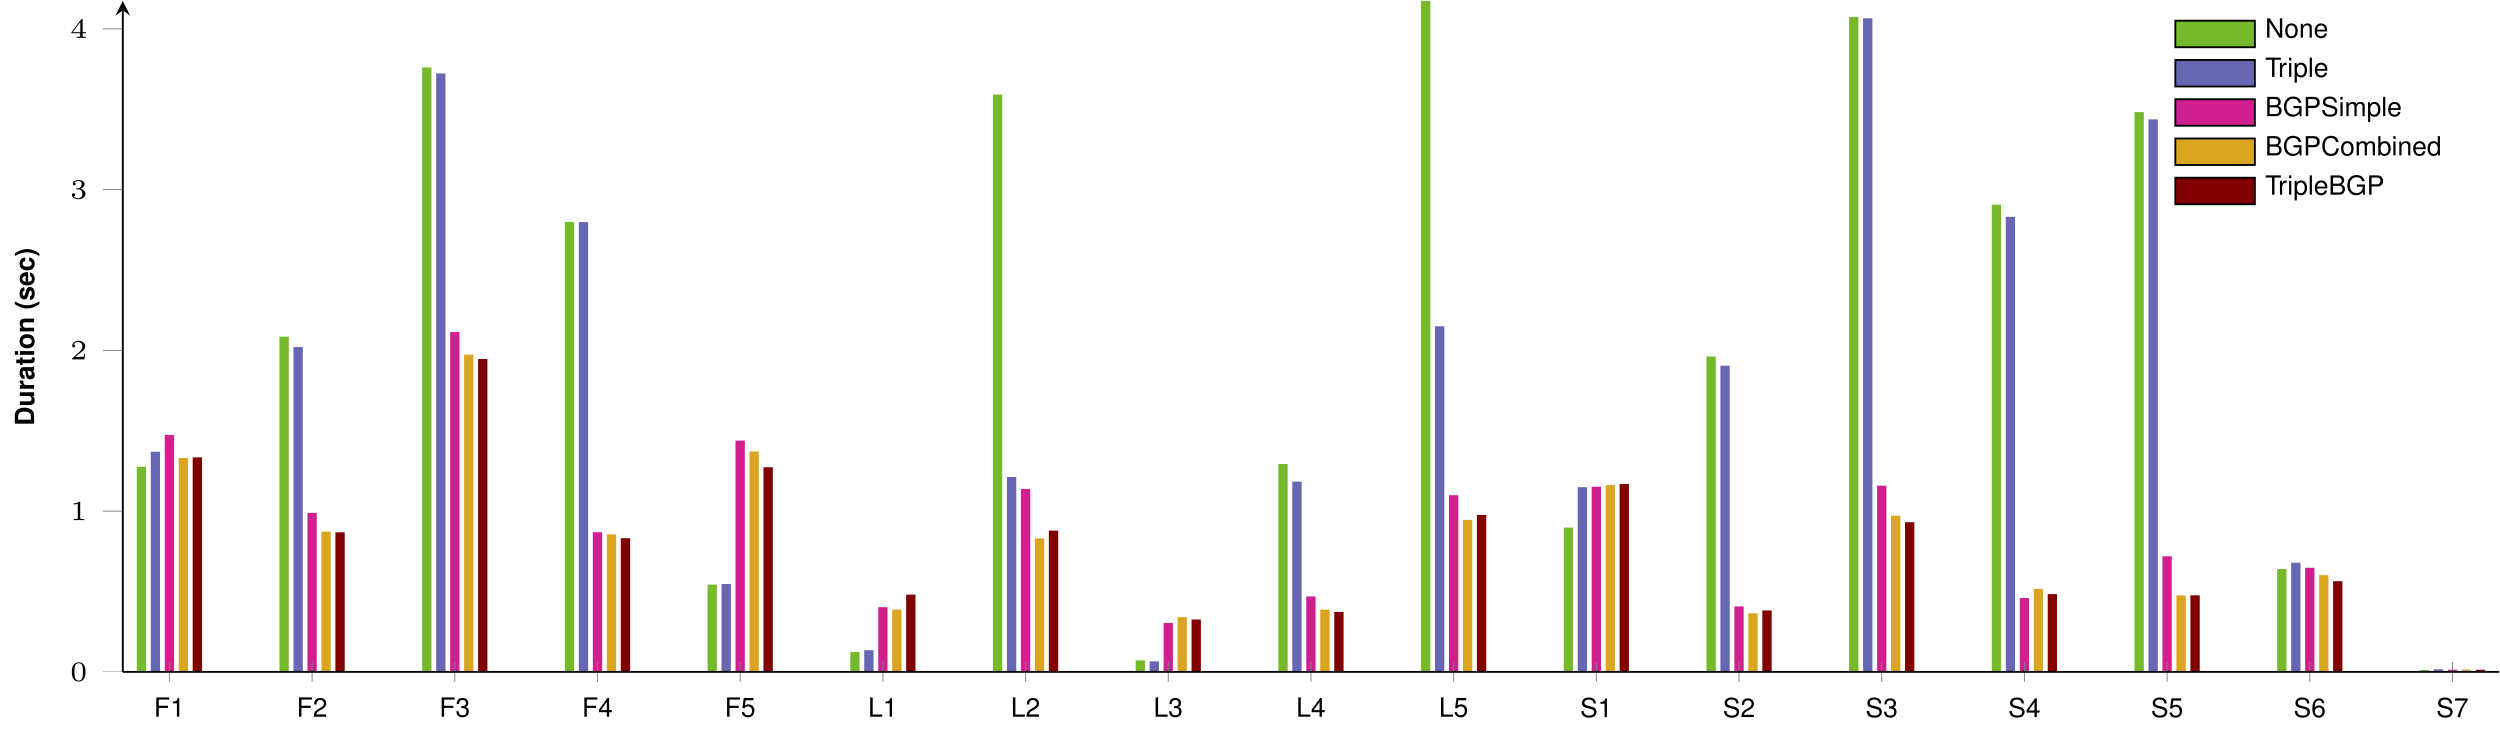 <?xml version='1.0'?>
<!-- This file was generated by dvisvgm 1.9.2 -->
<svg height='156.577pt' version='1.1' viewBox='0 -156.577 534.555 156.577' width='534.555pt' xmlns='http://www.w3.org/2000/svg' xmlns:xlink='http://www.w3.org/1999/xlink'>
<defs>
<clipPath id='clip1'>
<path d='M26.258 128.828H534.364V-298.117H26.258'/>
</clipPath>
<clipPath id='clip2'>
<path d='M-115.493 -12.914V-156.379H676.113V-12.914'/>
</clipPath>
<path d='M1.148 -4.124C0.498 -3.146 0.226 -2.365 0.226 -1.499C0.226 -0.628 0.498 0.153 1.148 1.131H1.714C1.115 -0.034 0.922 -0.668 0.922 -1.499C0.922 -2.325 1.115 -2.97 1.714 -4.124H1.148Z' id='g1-40'/>
<path d='M0.69 1.131C1.341 0.153 1.612 -0.628 1.612 -1.494C1.612 -2.365 1.341 -3.146 0.69 -4.124H0.124C0.724 -2.959 0.917 -2.325 0.917 -1.494C0.917 -0.668 0.724 -0.023 0.124 1.131H0.69Z' id='g1-41'/>
<path d='M0.436 0H2.048C2.676 0 3.072 -0.147 3.349 -0.481C3.677 -0.866 3.853 -1.426 3.853 -2.065C3.853 -2.699 3.677 -3.259 3.349 -3.649C3.072 -3.983 2.682 -4.124 2.048 -4.124H0.436V0ZM1.284 -0.707V-3.417H2.048C2.687 -3.417 3.004 -2.97 3.004 -2.059C3.004 -1.154 2.687 -0.707 2.048 -0.707H1.284Z' id='g1-68'/>
<path d='M2.965 -0.096C2.823 -0.226 2.783 -0.311 2.783 -0.47V-2.167C2.783 -2.789 2.359 -3.106 1.533 -3.106S0.277 -2.755 0.226 -2.048H0.99C1.03 -2.365 1.16 -2.467 1.55 -2.467C1.856 -2.467 2.008 -2.365 2.008 -2.161C2.008 -2.059 1.957 -1.969 1.873 -1.924C1.765 -1.867 1.765 -1.867 1.375 -1.805L1.058 -1.748C0.453 -1.646 0.158 -1.335 0.158 -0.786C0.158 -0.526 0.232 -0.311 0.373 -0.158C0.549 0.023 0.815 0.13 1.086 0.13C1.426 0.13 1.737 -0.017 2.014 -0.306C2.014 -0.147 2.031 -0.091 2.105 0H2.965V-0.096ZM2.008 -1.228C2.008 -0.769 1.782 -0.509 1.38 -0.509C1.115 -0.509 0.95 -0.651 0.95 -0.877C0.95 -1.115 1.075 -1.228 1.403 -1.296L1.675 -1.346C1.884 -1.386 1.918 -1.397 2.008 -1.443V-1.228Z' id='g1-97'/>
<path d='M2.953 -1.912C2.897 -2.659 2.399 -3.106 1.635 -3.106C0.724 -3.106 0.192 -2.506 0.192 -1.465C0.192 -0.458 0.718 0.13 1.624 0.13C2.365 0.13 2.88 -0.328 2.953 -1.058H2.195C2.093 -0.662 1.935 -0.509 1.629 -0.509C1.228 -0.509 0.984 -0.871 0.984 -1.465C0.984 -1.754 1.041 -2.025 1.137 -2.206C1.228 -2.376 1.403 -2.467 1.629 -2.467C1.952 -2.467 2.105 -2.314 2.195 -1.912H2.953Z' id='g1-99'/>
<path d='M2.965 -1.279C2.97 -1.346 2.97 -1.375 2.97 -1.414C2.97 -1.72 2.925 -2.003 2.851 -2.218C2.648 -2.772 2.155 -3.106 1.539 -3.106C0.662 -3.106 0.124 -2.472 0.124 -1.448C0.124 -0.47 0.656 0.13 1.522 0.13C2.206 0.13 2.761 -0.26 2.936 -0.86H2.155C2.059 -0.617 1.839 -0.475 1.55 -0.475C1.324 -0.475 1.143 -0.571 1.03 -0.741C0.956 -0.854 0.928 -0.99 0.917 -1.279H2.965ZM0.928 -1.805C0.979 -2.269 1.177 -2.501 1.528 -2.501C1.726 -2.501 1.907 -2.404 2.02 -2.246C2.093 -2.133 2.127 -2.014 2.144 -1.805H0.928Z' id='g1-101'/>
<path d='M1.171 -3.055H0.379V0H1.171V-3.055ZM1.171 -4.124H0.379V-3.417H1.171V-4.124Z' id='g1-105'/>
<path d='M0.356 -3.055V0H1.148V-1.833C1.148 -2.195 1.403 -2.433 1.788 -2.433C2.127 -2.433 2.297 -2.246 2.297 -1.884V0H3.089V-2.048C3.089 -2.721 2.716 -3.106 2.065 -3.106C1.652 -3.106 1.375 -2.953 1.148 -2.614V-3.055H0.356Z' id='g1-110'/>
<path d='M1.703 -3.106C0.769 -3.106 0.198 -2.489 0.198 -1.488C0.198 -0.481 0.769 0.13 1.709 0.13C2.636 0.13 3.219 -0.487 3.219 -1.465C3.219 -2.501 2.659 -3.106 1.703 -3.106ZM1.709 -2.467C2.144 -2.467 2.427 -2.076 2.427 -1.477C2.427 -0.905 2.133 -0.509 1.709 -0.509C1.279 -0.509 0.99 -0.905 0.99 -1.488S1.279 -2.467 1.709 -2.467Z' id='g1-111'/>
<path d='M0.356 -3.055V0H1.148V-1.624C1.148 -2.088 1.38 -2.32 1.844 -2.32C1.929 -2.32 1.986 -2.314 2.093 -2.297V-3.1C2.048 -3.106 2.02 -3.106 1.997 -3.106C1.635 -3.106 1.318 -2.868 1.148 -2.455V-3.055H0.356Z' id='g1-114'/>
<path d='M2.857 -2.071C2.846 -2.716 2.348 -3.106 1.528 -3.106C0.752 -3.106 0.272 -2.716 0.272 -2.088C0.272 -1.884 0.334 -1.709 0.441 -1.59C0.549 -1.482 0.645 -1.431 0.939 -1.335L1.884 -1.041C2.082 -0.979 2.15 -0.917 2.15 -0.792C2.15 -0.605 1.929 -0.492 1.561 -0.492C1.358 -0.492 1.194 -0.532 1.092 -0.6C1.007 -0.662 0.973 -0.724 0.939 -0.888H0.164C0.187 -0.221 0.679 0.13 1.607 0.13C2.031 0.13 2.354 0.04 2.58 -0.141S2.942 -0.605 2.942 -0.905C2.942 -1.301 2.744 -1.556 2.342 -1.675L1.341 -1.963C1.12 -2.031 1.064 -2.076 1.064 -2.201C1.064 -2.37 1.245 -2.484 1.522 -2.484C1.901 -2.484 2.088 -2.348 2.093 -2.071H2.857Z' id='g1-115'/>
<path d='M1.703 -2.993H1.262V-3.813H0.47V-2.993H0.079V-2.467H0.47V-0.588C0.47 -0.107 0.724 0.13 1.245 0.13C1.42 0.13 1.561 0.113 1.703 0.068V-0.487C1.624 -0.475 1.578 -0.47 1.522 -0.47C1.313 -0.47 1.262 -0.532 1.262 -0.803V-2.467H1.703V-2.993Z' id='g1-116'/>
<path d='M3.061 0V-3.055H2.269V-1.143C2.269 -0.781 2.014 -0.543 1.629 -0.543C1.29 -0.543 1.12 -0.724 1.12 -1.092V-3.055H0.328V-0.928C0.328 -0.255 0.702 0.13 1.352 0.13C1.765 0.13 2.042 -0.023 2.269 -0.362V0H3.061Z' id='g1-117'/>
<path d='M3.288 -1.907C3.288 -2.343 3.288 -3.975 1.823 -3.975S0.359 -2.343 0.359 -1.907C0.359 -1.476 0.359 0.126 1.823 0.126S3.288 -1.476 3.288 -1.907ZM1.823 -0.066C1.572 -0.066 1.166 -0.185 1.022 -0.681C0.927 -1.028 0.927 -1.614 0.927 -1.985C0.927 -2.385 0.927 -2.845 1.01 -3.168C1.16 -3.706 1.614 -3.784 1.823 -3.784C2.098 -3.784 2.493 -3.652 2.624 -3.198C2.714 -2.881 2.72 -2.445 2.72 -1.985C2.72 -1.602 2.72 -0.998 2.618 -0.664C2.451 -0.143 2.02 -0.066 1.823 -0.066Z' id='g2-48'/>
<path d='M2.146 -3.796C2.146 -3.975 2.122 -3.975 1.943 -3.975C1.548 -3.593 0.938 -3.593 0.723 -3.593V-3.359C0.879 -3.359 1.273 -3.359 1.632 -3.527V-0.508C1.632 -0.311 1.632 -0.233 1.016 -0.233H0.759V0C1.088 -0.024 1.554 -0.024 1.889 -0.024S2.69 -0.024 3.019 0V-0.233H2.762C2.146 -0.233 2.146 -0.311 2.146 -0.508V-3.796Z' id='g2-49'/>
<path d='M3.216 -1.118H2.995C2.983 -1.034 2.923 -0.64 2.833 -0.574C2.792 -0.538 2.307 -0.538 2.224 -0.538H1.106L1.871 -1.16C2.074 -1.321 2.606 -1.704 2.792 -1.883C2.971 -2.062 3.216 -2.367 3.216 -2.792C3.216 -3.539 2.54 -3.975 1.739 -3.975C0.968 -3.975 0.43 -3.467 0.43 -2.905C0.43 -2.6 0.687 -2.564 0.753 -2.564C0.903 -2.564 1.076 -2.672 1.076 -2.887C1.076 -3.019 0.998 -3.21 0.735 -3.21C0.873 -3.515 1.237 -3.742 1.65 -3.742C2.277 -3.742 2.612 -3.276 2.612 -2.792C2.612 -2.367 2.331 -1.931 1.913 -1.548L0.496 -0.251C0.436 -0.191 0.43 -0.185 0.43 0H3.031L3.216 -1.118Z' id='g2-50'/>
<path d='M1.757 -1.985C2.265 -1.985 2.606 -1.644 2.606 -1.034C2.606 -0.377 2.212 -0.09 1.775 -0.09C1.614 -0.09 0.998 -0.126 0.729 -0.472C0.962 -0.496 1.058 -0.652 1.058 -0.813C1.058 -1.016 0.915 -1.154 0.717 -1.154C0.556 -1.154 0.377 -1.052 0.377 -0.801C0.377 -0.209 1.034 0.126 1.793 0.126C2.678 0.126 3.27 -0.442 3.27 -1.034C3.27 -1.47 2.935 -1.931 2.224 -2.11C2.696 -2.265 3.078 -2.648 3.078 -3.138C3.078 -3.616 2.517 -3.975 1.799 -3.975C1.1 -3.975 0.568 -3.652 0.568 -3.162C0.568 -2.905 0.765 -2.833 0.885 -2.833C1.04 -2.833 1.201 -2.941 1.201 -3.15C1.201 -3.335 1.07 -3.443 0.909 -3.467C1.19 -3.778 1.734 -3.778 1.787 -3.778C2.092 -3.778 2.475 -3.634 2.475 -3.138C2.475 -2.809 2.289 -2.236 1.692 -2.2C1.584 -2.194 1.423 -2.182 1.369 -2.182C1.309 -2.176 1.243 -2.17 1.243 -2.08C1.243 -1.985 1.309 -1.985 1.411 -1.985H1.757Z' id='g2-51'/>
<path d='M3.371 -0.98V-1.213H2.672V-3.856C2.672 -3.993 2.672 -4.035 2.523 -4.035C2.415 -4.035 2.403 -4.017 2.349 -3.945L0.275 -1.213V-0.98H2.134V-0.502C2.134 -0.305 2.134 -0.233 1.632 -0.233H1.459V0C1.578 -0.006 2.14 -0.024 2.403 -0.024S3.228 -0.006 3.347 0V-0.233H3.174C2.672 -0.233 2.672 -0.305 2.672 -0.502V-0.98H3.371ZM2.176 -3.383V-1.213H0.532L2.176 -3.383Z' id='g2-52'/>
<path d='M1.465 -2.857V0H1.963V-4.011H1.635C1.46 -3.394 1.346 -3.31 0.577 -3.213V-2.857H1.465Z' id='g4-49'/>
<path d='M2.863 -0.492H0.752C0.803 -0.82 0.984 -1.03 1.477 -1.318L2.042 -1.624C2.602 -1.929 2.891 -2.342 2.891 -2.834C2.891 -3.168 2.755 -3.479 2.518 -3.694S1.986 -4.011 1.607 -4.011C1.098 -4.011 0.718 -3.83 0.498 -3.491C0.356 -3.276 0.294 -3.027 0.283 -2.619H0.781C0.798 -2.891 0.832 -3.055 0.9 -3.185C1.03 -3.428 1.29 -3.576 1.59 -3.576C2.042 -3.576 2.382 -3.253 2.382 -2.823C2.382 -2.506 2.195 -2.235 1.839 -2.031L1.318 -1.737C0.481 -1.262 0.238 -0.883 0.192 0H2.863V-0.492Z' id='g4-50'/>
<path d='M1.25 -1.839H1.313L1.522 -1.844C2.071 -1.844 2.354 -1.595 2.354 -1.115C2.354 -0.611 2.042 -0.311 1.522 -0.311C0.979 -0.311 0.713 -0.583 0.679 -1.165H0.181C0.204 -0.843 0.26 -0.634 0.356 -0.453C0.56 -0.068 0.956 0.13 1.505 0.13C2.331 0.13 2.863 -0.362 2.863 -1.12C2.863 -1.629 2.665 -1.912 2.184 -2.076C2.557 -2.223 2.744 -2.506 2.744 -2.908C2.744 -3.598 2.286 -4.011 1.522 -4.011C0.713 -4.011 0.283 -3.57 0.266 -2.716H0.764C0.769 -2.959 0.792 -3.095 0.854 -3.219C0.967 -3.44 1.216 -3.576 1.528 -3.576C1.969 -3.576 2.235 -3.315 2.235 -2.891C2.235 -2.608 2.133 -2.438 1.912 -2.348C1.776 -2.291 1.601 -2.269 1.25 -2.263V-1.839Z' id='g4-51'/>
<path d='M1.85 -0.962V0H2.348V-0.962H2.942V-1.409H2.348V-4.011H1.98L0.158 -1.488V-0.962H1.85ZM1.85 -1.409H0.594L1.85 -3.163V-1.409Z' id='g4-52'/>
<path d='M2.693 -4.011H0.622L0.322 -1.827H0.781C1.013 -2.105 1.205 -2.201 1.516 -2.201C2.054 -2.201 2.393 -1.833 2.393 -1.239C2.393 -0.662 2.059 -0.311 1.516 -0.311C1.081 -0.311 0.815 -0.532 0.696 -0.984H0.198C0.266 -0.656 0.322 -0.498 0.441 -0.351C0.668 -0.045 1.075 0.13 1.528 0.13C2.337 0.13 2.902 -0.458 2.902 -1.307C2.902 -2.099 2.376 -2.642 1.607 -2.642C1.324 -2.642 1.098 -2.568 0.866 -2.399L1.024 -3.519H2.693V-4.011Z' id='g4-53'/>
<path d='M2.817 -2.965C2.721 -3.621 2.291 -4.011 1.68 -4.011C1.239 -4.011 0.843 -3.796 0.605 -3.44C0.356 -3.049 0.243 -2.557 0.243 -1.827C0.243 -1.154 0.345 -0.724 0.583 -0.368C0.798 -0.045 1.148 0.13 1.59 0.13C2.354 0.13 2.902 -0.436 2.902 -1.222C2.902 -1.969 2.393 -2.495 1.675 -2.495C1.279 -2.495 0.967 -2.342 0.752 -2.048C0.758 -3.027 1.075 -3.57 1.646 -3.57C1.997 -3.57 2.24 -3.349 2.32 -2.965H2.817ZM1.612 -2.054C2.093 -2.054 2.393 -1.72 2.393 -1.182C2.393 -0.679 2.054 -0.311 1.595 -0.311C1.131 -0.311 0.781 -0.696 0.781 -1.211C0.781 -1.709 1.12 -2.054 1.612 -2.054Z' id='g4-54'/>
<path d='M2.942 -4.011H0.26V-3.519H2.427C1.471 -2.155 1.081 -1.318 0.781 0H1.313C1.533 -1.284 2.037 -2.387 2.942 -3.592V-4.011Z' id='g4-55'/>
<path d='M0.447 0H2.308C2.699 0 2.987 -0.107 3.208 -0.345C3.411 -0.56 3.525 -0.854 3.525 -1.177C3.525 -1.675 3.298 -1.974 2.772 -2.178C3.146 -2.354 3.344 -2.659 3.344 -3.078C3.344 -3.378 3.23 -3.643 3.015 -3.836C2.8 -4.034 2.518 -4.124 2.122 -4.124H0.447V0ZM0.973 -2.348V-3.66H1.991C2.286 -3.66 2.45 -3.621 2.591 -3.513C2.738 -3.4 2.817 -3.23 2.817 -3.004C2.817 -2.783 2.738 -2.608 2.591 -2.495C2.45 -2.387 2.286 -2.348 1.991 -2.348H0.973ZM0.973 -0.464V-1.884H2.257C2.512 -1.884 2.682 -1.822 2.806 -1.686C2.931 -1.556 2.998 -1.375 2.998 -1.171C2.998 -0.973 2.931 -0.792 2.806 -0.662C2.682 -0.526 2.512 -0.464 2.257 -0.464H0.973Z' id='g4-66'/>
<path d='M3.745 -2.846C3.581 -3.751 3.061 -4.192 2.155 -4.192C1.601 -4.192 1.154 -4.017 0.849 -3.677C0.475 -3.27 0.272 -2.682 0.272 -2.014C0.272 -1.335 0.481 -0.752 0.871 -0.351C1.188 -0.023 1.595 0.13 2.133 0.13C3.14 0.13 3.706 -0.413 3.83 -1.505H3.287C3.242 -1.222 3.185 -1.03 3.1 -0.866C2.931 -0.526 2.58 -0.334 2.139 -0.334C1.318 -0.334 0.798 -0.99 0.798 -2.02C0.798 -3.078 1.296 -3.728 2.093 -3.728C2.427 -3.728 2.738 -3.626 2.908 -3.468C3.061 -3.327 3.146 -3.151 3.208 -2.846H3.745Z' id='g4-67'/>
<path d='M1.035 -1.878H3.004V-2.342H1.035V-3.66H3.276V-4.124H0.509V0H1.035V-1.878Z' id='g4-70'/>
<path d='M4.011 -2.178H2.291V-1.714H3.547V-1.601C3.547 -0.866 3.004 -0.334 2.252 -0.334C1.833 -0.334 1.454 -0.487 1.211 -0.752C0.939 -1.047 0.775 -1.539 0.775 -2.048C0.775 -3.061 1.352 -3.728 2.223 -3.728C2.851 -3.728 3.304 -3.406 3.417 -2.874H3.955C3.807 -3.711 3.174 -4.192 2.229 -4.192C1.726 -4.192 1.318 -4.062 0.996 -3.796C0.52 -3.4 0.249 -2.761 0.249 -2.02C0.249 -0.752 1.024 0.13 2.139 0.13C2.699 0.13 3.146 -0.079 3.547 -0.526L3.677 0.023H4.011V-2.178Z' id='g4-71'/>
<path d='M0.979 -4.124H0.453V0H3.015V-0.464H0.979V-4.124Z' id='g4-76'/>
<path d='M3.655 -4.124H3.157V-0.752L1.001 -4.124H0.43V0H0.928V-3.344L3.061 0H3.655V-4.124Z' id='g4-78'/>
<path d='M1.041 -1.748H2.337C2.659 -1.748 2.914 -1.844 3.134 -2.042C3.383 -2.269 3.491 -2.535 3.491 -2.914C3.491 -3.689 3.032 -4.124 2.218 -4.124H0.515V0H1.041V-1.748ZM1.041 -2.212V-3.66H2.139C2.642 -3.66 2.942 -3.389 2.942 -2.936S2.642 -2.212 2.139 -2.212H1.041Z' id='g4-80'/>
<path d='M3.372 -2.914C3.366 -3.723 2.812 -4.192 1.861 -4.192C0.956 -4.192 0.396 -3.728 0.396 -2.981C0.396 -2.478 0.662 -2.161 1.205 -2.02L2.229 -1.748C2.75 -1.612 2.987 -1.403 2.987 -1.081C2.987 -0.86 2.868 -0.634 2.693 -0.509C2.529 -0.396 2.269 -0.334 1.935 -0.334C1.488 -0.334 1.182 -0.441 0.984 -0.679C0.832 -0.86 0.764 -1.058 0.769 -1.313H0.272C0.277 -0.933 0.351 -0.685 0.515 -0.458C0.798 -0.074 1.273 0.13 1.901 0.13C2.393 0.13 2.795 0.017 3.061 -0.187C3.338 -0.407 3.513 -0.775 3.513 -1.131C3.513 -1.641 3.196 -2.014 2.636 -2.167L1.601 -2.444C1.103 -2.58 0.922 -2.738 0.922 -3.055C0.922 -3.474 1.29 -3.751 1.844 -3.751C2.501 -3.751 2.868 -3.451 2.874 -2.914H3.372Z' id='g4-83'/>
<path d='M2.003 -3.66H3.355V-4.124H0.119V-3.66H1.477V0H2.003V-3.66Z' id='g4-84'/>
<path d='M0.306 -4.124V0H0.73V-0.379C0.956 -0.034 1.256 0.13 1.669 0.13C2.45 0.13 2.959 -0.509 2.959 -1.494C2.959 -2.455 2.472 -3.049 1.692 -3.049C1.284 -3.049 0.996 -2.897 0.775 -2.563V-4.124H0.306ZM1.601 -2.608C2.127 -2.608 2.467 -2.15 2.467 -1.443C2.467 -0.769 2.116 -0.311 1.601 -0.311C1.103 -0.311 0.775 -0.764 0.775 -1.46S1.103 -2.608 1.601 -2.608Z' id='g4-98'/>
<path d='M2.8 -4.124H2.331V-2.591C2.133 -2.891 1.816 -3.049 1.42 -3.049C0.651 -3.049 0.147 -2.433 0.147 -1.488C0.147 -0.487 0.639 0.13 1.437 0.13C1.844 0.13 2.127 -0.023 2.382 -0.39V0H2.8V-4.124ZM1.499 -2.608C2.008 -2.608 2.331 -2.155 2.331 -1.448C2.331 -0.764 2.003 -0.311 1.505 -0.311C0.984 -0.311 0.639 -0.769 0.639 -1.46S0.984 -2.608 1.499 -2.608Z' id='g4-100'/>
<path d='M2.902 -1.324C2.902 -1.776 2.868 -2.048 2.783 -2.269C2.591 -2.755 2.139 -3.049 1.584 -3.049C0.758 -3.049 0.226 -2.416 0.226 -1.443S0.741 0.13 1.573 0.13C2.252 0.13 2.721 -0.255 2.84 -0.9H2.365C2.235 -0.509 1.969 -0.306 1.59 -0.306C1.29 -0.306 1.035 -0.441 0.877 -0.69C0.764 -0.86 0.724 -1.03 0.718 -1.324H2.902ZM0.73 -1.709C0.769 -2.257 1.103 -2.614 1.578 -2.614C2.042 -2.614 2.399 -2.229 2.399 -1.742C2.399 -1.731 2.399 -1.72 2.393 -1.709H0.73Z' id='g4-101'/>
<path d='M0.849 -2.965H0.379V0H0.849V-2.965ZM0.849 -4.124H0.373V-3.53H0.849V-4.124Z' id='g4-105'/>
<path d='M0.86 -4.124H0.385V0H0.86V-4.124Z' id='g4-108'/>
<path d='M0.396 -2.965V0H0.871V-1.861C0.871 -2.291 1.182 -2.636 1.567 -2.636C1.918 -2.636 2.116 -2.421 2.116 -2.042V0H2.591V-1.861C2.591 -2.291 2.902 -2.636 3.287 -2.636C3.632 -2.636 3.836 -2.416 3.836 -2.042V0H4.311V-2.223C4.311 -2.755 4.005 -3.049 3.451 -3.049C3.055 -3.049 2.817 -2.931 2.54 -2.597C2.365 -2.914 2.127 -3.049 1.742 -3.049C1.346 -3.049 1.086 -2.902 0.832 -2.546V-2.965H0.396Z' id='g4-109'/>
<path d='M0.396 -2.965V0H0.871V-1.635C0.871 -2.24 1.188 -2.636 1.675 -2.636C2.048 -2.636 2.286 -2.41 2.286 -2.054V0H2.755V-2.24C2.755 -2.733 2.387 -3.049 1.816 -3.049C1.375 -3.049 1.092 -2.88 0.832 -2.467V-2.965H0.396Z' id='g4-110'/>
<path d='M1.539 -3.049C0.707 -3.049 0.204 -2.455 0.204 -1.46S0.702 0.13 1.544 0.13C2.376 0.13 2.885 -0.464 2.885 -1.437C2.885 -2.461 2.393 -3.049 1.539 -3.049ZM1.544 -2.614C2.076 -2.614 2.393 -2.178 2.393 -1.443C2.393 -0.747 2.065 -0.306 1.544 -0.306C1.018 -0.306 0.696 -0.741 0.696 -1.46C0.696 -2.172 1.018 -2.614 1.544 -2.614Z' id='g4-111'/>
<path d='M0.306 1.233H0.781V-0.311C1.03 -0.006 1.307 0.13 1.692 0.13C2.455 0.13 2.959 -0.487 2.959 -1.431C2.959 -2.427 2.472 -3.049 1.686 -3.049C1.284 -3.049 0.962 -2.868 0.741 -2.518V-2.965H0.306V1.233ZM1.607 -2.608C2.127 -2.608 2.467 -2.15 2.467 -1.443C2.467 -0.769 2.122 -0.311 1.607 -0.311C1.109 -0.311 0.781 -0.764 0.781 -1.46S1.109 -2.608 1.607 -2.608Z' id='g4-112'/>
<path d='M0.39 -2.965V0H0.866V-1.539C0.866 -1.963 0.973 -2.24 1.199 -2.404C1.346 -2.512 1.488 -2.546 1.816 -2.552V-3.032C1.737 -3.044 1.697 -3.049 1.635 -3.049C1.33 -3.049 1.098 -2.868 0.826 -2.427V-2.965H0.39Z' id='g4-114'/>
</defs>
<g id='page1'>
<path d='M29.25 -12.914H31.242V-56.766H29.25ZM59.758 -12.914H61.754V-84.594H59.758ZM90.269 -12.914H92.262V-142.149H90.269ZM120.781 -12.914H122.773V-109.137H120.781ZM151.292 -12.914H153.285V-31.578H151.292ZM181.804 -12.914H183.796V-17.148H181.804ZM212.312 -12.914H214.308V-136.34H212.312ZM242.824 -12.914H244.816V-15.387H242.824ZM273.335 -12.914H275.328V-57.363H273.335ZM303.847 -12.914H305.839V-156.379H303.847ZM334.359 -12.914H336.351V-43.773H334.359ZM364.871 -12.914H366.863V-80.348H364.871ZM395.378 -12.914H397.371V-152.949H395.378ZM425.89 -12.914H427.882V-112.801H425.89ZM456.402 -12.914H458.394V-132.606H456.402ZM486.914 -12.914H488.906V-34.91H486.914ZM517.425 -12.914H519.417V-13.34H517.425Z' fill='#76b92d'/>
<path d='M32.238 -12.914H34.23V-59.992H32.238ZM62.75 -12.914H64.742V-82.367H62.75ZM93.258 -12.914H95.25V-140.871H93.258ZM123.769 -12.914H125.762V-109.082H123.769ZM154.281 -12.914H156.274V-31.699H154.281ZM184.792 -12.914H186.785V-17.547H184.792ZM215.304 -12.914H217.297V-54.594H215.304ZM245.812 -12.914H247.809V-15.16H245.812ZM276.325 -12.914H278.317V-53.59H276.325ZM306.836 -12.914H308.828V-86.809H306.836ZM337.347 -12.914H339.34V-52.414H337.347ZM367.86 -12.914H369.851V-78.387H367.86ZM398.371 -12.914H400.364V-152.668H398.371ZM428.879 -12.914H430.871V-110.203H428.879ZM459.39 -12.914H461.383V-131.055H459.39ZM489.903 -12.914H491.894V-36.254H489.903ZM520.414 -12.914H522.407V-13.449H520.414Z' fill='#6666b3'/>
<path d='M35.227 -12.914H37.219V-63.566H35.227ZM65.738 -12.914H67.731V-46.914H65.738ZM96.25 -12.914H98.242V-85.586H96.25ZM126.758 -12.914H128.75V-42.777H126.758ZM157.269 -12.914H159.262V-62.363H157.269ZM187.781 -12.914H189.773V-26.75H187.781ZM218.292 -12.914H220.285V-52.031H218.292ZM248.804 -12.914H250.797V-23.363H248.804ZM279.312 -12.914H281.304V-29.039H279.312ZM309.824 -12.914H311.817V-50.695H309.824ZM340.336 -12.914H342.328V-52.504H340.336ZM370.847 -12.914H372.84V-26.902H370.847ZM401.36 -12.914H403.351V-52.73H401.36ZM431.867 -12.914H433.864V-28.695H431.867ZM462.379 -12.914H464.371V-37.629H462.379ZM492.89 -12.914H494.883V-35.172H492.89ZM523.403 -12.914H525.394V-13.379H523.403Z' fill='#d02090'/>
<path d='M38.215 -12.914H40.207V-58.637H38.215ZM68.727 -12.914H70.719V-42.898H68.727ZM99.238 -12.914H101.23V-80.738H99.238ZM129.746 -12.914H131.742V-42.309H129.746ZM160.257 -12.914H162.25V-60.039H160.257ZM190.769 -12.914H192.761V-26.215H190.769ZM221.281 -12.914H223.273V-41.441H221.281ZM251.792 -12.914H253.785V-24.621H251.792ZM282.304 -12.914H284.297V-26.215H282.304ZM312.812 -12.914H314.804V-45.418H312.812ZM343.324 -12.914H345.317V-52.84H343.324ZM373.836 -12.914H375.828V-25.445H373.836ZM404.347 -12.914H406.34V-46.309H404.347ZM434.86 -12.914H436.851V-30.656H434.86ZM465.367 -12.914H467.36V-29.254H465.367ZM495.879 -12.914H497.871V-33.586H495.879ZM526.39 -12.914H528.383V-13.402H526.39Z' fill='#daa520'/>
<path d='M41.203 -12.914H43.195V-58.781H41.203ZM71.715 -12.914H73.707V-42.762H71.715ZM102.227 -12.914H104.219V-79.809H102.227ZM132.738 -12.914H134.731V-41.492H132.738ZM163.246 -12.914H165.243V-56.664H163.246ZM193.757 -12.914H195.75V-29.426H193.757ZM224.269 -12.914H226.261V-43.121H224.269ZM254.781 -12.914H256.774V-24.113H254.781ZM285.293 -12.914H287.285V-25.727H285.293ZM315.8 -12.914H317.797V-46.461H315.8ZM346.312 -12.914H348.304V-53.094H346.312ZM376.824 -12.914H378.817V-26.051H376.824ZM407.336 -12.914H409.328V-44.914H407.336ZM437.847 -12.914H439.84V-29.543H437.847ZM468.36 -12.914H470.351V-29.281H468.36ZM498.867 -12.914H500.86V-32.301H498.867ZM529.379 -12.914H531.371V-13.367H529.379Z' fill='#800000'/>
<path clip-path='url(#clip1)' d='M36.223 -10.785V-15.039M66.734 -10.785V-15.039M97.246 -10.785V-15.039M127.754 -10.785V-15.039M158.266 -10.785V-15.039M188.778 -10.785V-15.039M219.29 -10.785V-15.039M249.8 -10.785V-15.039M280.308 -10.785V-15.039M310.821 -10.785V-15.039M341.332 -10.785V-15.039M371.843 -10.785V-15.039M402.356 -10.785V-15.039M432.867 -10.785V-15.039M463.375 -10.785V-15.039M493.886 -10.785V-15.039M524.399 -10.785V-15.039' fill='none' stroke='#808080' stroke-miterlimit='10.037' stroke-width='0.2'/>
<path clip-path='url(#clip2)' d='M22.008 -12.914H26.258M22.008 -47.285H26.258M22.008 -81.66H26.258M22.008 -116.031H26.258M22.008 -150.406H26.258' fill='none' stroke='#808080' stroke-miterlimit='10.037' stroke-width='0.2'/>
<path d='M26.258 -12.914H534.364' fill='none' stroke='#000000' stroke-miterlimit='10.037' stroke-width='0.4'/>
<path d='M26.258 -12.914V-154.387' fill='none' stroke='#000000' stroke-miterlimit='10.037' stroke-width='0.4'/>
<path d='M26.258 -156.379L24.664 -153.191L26.258 -154.387L27.852 -153.191'/>
<g transform='matrix(1 0 0 1 -29.573 22.496)'>
<use x='62.482' xlink:href='#g4-70' y='-25.826'/>
<use x='65.939' xlink:href='#g4-49' y='-25.826'/>
</g>
<g transform='matrix(1 0 0 1 0.938 22.496)'>
<use x='62.482' xlink:href='#g4-70' y='-25.826'/>
<use x='65.939' xlink:href='#g4-50' y='-25.826'/>
</g>
<g transform='matrix(1 0 0 1 31.449 22.496)'>
<use x='62.482' xlink:href='#g4-70' y='-25.826'/>
<use x='65.939' xlink:href='#g4-51' y='-25.826'/>
</g>
<g transform='matrix(1 0 0 1 61.96 22.496)'>
<use x='62.482' xlink:href='#g4-70' y='-25.826'/>
<use x='65.939' xlink:href='#g4-52' y='-25.826'/>
</g>
<g transform='matrix(1 0 0 1 92.471 22.496)'>
<use x='62.482' xlink:href='#g4-70' y='-25.826'/>
<use x='65.939' xlink:href='#g4-53' y='-25.826'/>
</g>
<g transform='matrix(1 0 0 1 123.138 22.496)'>
<use x='62.482' xlink:href='#g4-76' y='-25.826'/>
<use x='65.627' xlink:href='#g4-49' y='-25.826'/>
</g>
<g transform='matrix(1 0 0 1 153.649 22.496)'>
<use x='62.482' xlink:href='#g4-76' y='-25.826'/>
<use x='65.627' xlink:href='#g4-50' y='-25.826'/>
</g>
<g transform='matrix(1 0 0 1 184.16 22.496)'>
<use x='62.482' xlink:href='#g4-76' y='-25.826'/>
<use x='65.627' xlink:href='#g4-51' y='-25.826'/>
</g>
<g transform='matrix(1 0 0 1 214.671 22.496)'>
<use x='62.482' xlink:href='#g4-76' y='-25.826'/>
<use x='65.627' xlink:href='#g4-52' y='-25.826'/>
</g>
<g transform='matrix(1 0 0 1 245.182 22.496)'>
<use x='62.482' xlink:href='#g4-76' y='-25.826'/>
<use x='65.627' xlink:href='#g4-53' y='-25.826'/>
</g>
<g transform='matrix(1 0 0 1 275.378 22.578)'>
<use x='62.482' xlink:href='#g4-83' y='-25.826'/>
<use x='66.255' xlink:href='#g4-49' y='-25.826'/>
</g>
<g transform='matrix(1 0 0 1 305.889 22.578)'>
<use x='62.482' xlink:href='#g4-83' y='-25.826'/>
<use x='66.255' xlink:href='#g4-50' y='-25.826'/>
</g>
<g transform='matrix(1 0 0 1 336.4 22.578)'>
<use x='62.482' xlink:href='#g4-83' y='-25.826'/>
<use x='66.255' xlink:href='#g4-51' y='-25.826'/>
</g>
<g transform='matrix(1 0 0 1 366.911 22.578)'>
<use x='62.482' xlink:href='#g4-83' y='-25.826'/>
<use x='66.255' xlink:href='#g4-52' y='-25.826'/>
</g>
<g transform='matrix(1 0 0 1 397.422 22.578)'>
<use x='62.482' xlink:href='#g4-83' y='-25.826'/>
<use x='66.255' xlink:href='#g4-53' y='-25.826'/>
</g>
<g transform='matrix(1 0 0 1 427.933 22.578)'>
<use x='62.482' xlink:href='#g4-83' y='-25.826'/>
<use x='66.255' xlink:href='#g4-54' y='-25.826'/>
</g>
<g transform='matrix(1 0 0 1 458.444 22.578)'>
<use x='62.482' xlink:href='#g4-83' y='-25.826'/>
<use x='66.255' xlink:href='#g4-55' y='-25.826'/>
</g>
<g transform='matrix(1 0 0 1 -47.482 14.839)'>
<use x='62.482' xlink:href='#g2-48' y='-25.826'/>
</g>
<g transform='matrix(1 0 0 1 -47.482 -19.534)'>
<use x='62.482' xlink:href='#g2-49' y='-25.826'/>
</g>
<g transform='matrix(1 0 0 1 -47.482 -53.907)'>
<use x='62.482' xlink:href='#g2-50' y='-25.826'/>
</g>
<g transform='matrix(1 0 0 1 -47.482 -88.28)'>
<use x='62.482' xlink:href='#g2-51' y='-25.826'/>
</g>
<g transform='matrix(1 0 0 1 -47.482 -122.653)'>
<use x='62.482' xlink:href='#g2-52' y='-25.826'/>
</g>
<g transform='matrix(0 -1 1 0 33.122 -3.075)'>
<use x='62.482' xlink:href='#g1-68' y='-25.826'/>
<use x='66.566' xlink:href='#g1-117' y='-25.826'/>
<use x='70.023' xlink:href='#g1-114' y='-25.826'/>
<use x='72.224' xlink:href='#g1-97' y='-25.826'/>
<use x='75.369' xlink:href='#g1-116' y='-25.826'/>
<use x='77.253' xlink:href='#g1-105' y='-25.826'/>
<use x='78.826' xlink:href='#g1-111' y='-25.826'/>
<use x='82.283' xlink:href='#g1-110' y='-25.826'/>
<use x='87.318' xlink:href='#g1-40' y='-25.826'/>
<use x='89.202' xlink:href='#g1-115' y='-25.826'/>
<use x='92.347' xlink:href='#g1-101' y='-25.826'/>
<use x='95.493' xlink:href='#g1-99' y='-25.826'/>
<use x='98.638' xlink:href='#g1-41' y='-25.826'/>
</g>
<path d='M465.133 -146.477V-152.149H482.141V-146.477ZM482.141 -152.149' fill='#76b92d'/>
<path d='M465.133 -146.476V-152.148H482.141V-146.476ZM482.141 -152.148' fill='none' stroke='#000000' stroke-miterlimit='10.037' stroke-width='0.4'/>
<g transform='matrix(1 0 0 1 404.446 -89.128)'>
<use x='79.888' xlink:href='#g4-78' y='-59.4'/>
<use x='83.973' xlink:href='#g4-111' y='-59.4'/>
<use x='87.118' xlink:href='#g4-110' y='-59.4'/>
<use x='90.264' xlink:href='#g4-101' y='-59.4'/>
</g>
<path d='M465.133 -138.086V-143.754H482.141V-138.086ZM482.141 -143.754' fill='#6666b3'/>
<path d='M465.133 -138.086V-143.754H482.141V-138.086ZM482.141 -143.754' fill='none' stroke='#000000' stroke-miterlimit='10.037' stroke-width='0.4'/>
<g transform='matrix(1 0 0 1 404.446 -89.128)'>
<use x='79.888' xlink:href='#g4-84' y='-51.006'/>
<use x='82.664' xlink:href='#g4-114' y='-51.006'/>
<use x='84.633' xlink:href='#g4-105' y='-51.006'/>
<use x='85.889' xlink:href='#g4-112' y='-51.006'/>
<use x='89.034' xlink:href='#g4-108' y='-51.006'/>
<use x='90.29' xlink:href='#g4-101' y='-51.006'/>
</g>
<path d='M465.133 -129.691V-135.359H482.141V-129.691ZM482.141 -135.359' fill='#d02090'/>
<path d='M465.133 -129.692V-135.36H482.141V-129.692ZM482.141 -135.36' fill='none' stroke='#000000' stroke-miterlimit='10.037' stroke-width='0.4'/>
<g transform='matrix(1 0 0 1 404.446 -89.128)'>
<use x='79.888' xlink:href='#g4-66' y='-42.613'/>
<use x='83.662' xlink:href='#g4-71' y='-42.613'/>
<use x='88.063' xlink:href='#g4-80' y='-42.613'/>
<use x='91.837' xlink:href='#g4-83' y='-42.613'/>
<use x='95.61' xlink:href='#g4-105' y='-42.613'/>
<use x='96.866' xlink:href='#g4-109' y='-42.613'/>
<use x='101.579' xlink:href='#g4-112' y='-42.613'/>
<use x='104.724' xlink:href='#g4-108' y='-42.613'/>
<use x='105.98' xlink:href='#g4-101' y='-42.613'/>
</g>
<path d='M465.133 -121.297V-126.969H482.141V-121.297ZM482.141 -126.969' fill='#daa520'/>
<path d='M465.133 -121.297V-126.969H482.141V-121.297ZM482.141 -126.969' fill='none' stroke='#000000' stroke-miterlimit='10.037' stroke-width='0.4'/>
<g transform='matrix(1 0 0 1 404.446 -89.129)'>
<use x='79.888' xlink:href='#g4-66' y='-34.219'/>
<use x='83.662' xlink:href='#g4-71' y='-34.219'/>
<use x='88.063' xlink:href='#g4-80' y='-34.219'/>
<use x='91.837' xlink:href='#g4-67' y='-34.219'/>
<use x='95.921' xlink:href='#g4-111' y='-34.219'/>
<use x='99.067' xlink:href='#g4-109' y='-34.219'/>
<use x='103.78' xlink:href='#g4-98' y='-34.219'/>
<use x='106.925' xlink:href='#g4-105' y='-34.219'/>
<use x='108.181' xlink:href='#g4-110' y='-34.219'/>
<use x='111.327' xlink:href='#g4-101' y='-34.219'/>
<use x='114.472' xlink:href='#g4-100' y='-34.219'/>
</g>
<path d='M465.133 -112.902V-118.574H482.141V-112.902ZM482.141 -118.574' fill='#800000'/>
<path d='M465.133 -112.903V-118.575H482.141V-112.903ZM482.141 -118.575' fill='none' stroke='#000000' stroke-miterlimit='10.037' stroke-width='0.4'/>
<g transform='matrix(1 0 0 1 404.446 -89.128)'>
<use x='79.888' xlink:href='#g4-84' y='-25.826'/>
<use x='82.664' xlink:href='#g4-114' y='-25.826'/>
<use x='84.633' xlink:href='#g4-105' y='-25.826'/>
<use x='85.889' xlink:href='#g4-112' y='-25.826'/>
<use x='89.034' xlink:href='#g4-108' y='-25.826'/>
<use x='90.29' xlink:href='#g4-101' y='-25.826'/>
<use x='93.436' xlink:href='#g4-66' y='-25.826'/>
<use x='97.209' xlink:href='#g4-71' y='-25.826'/>
<use x='101.61' xlink:href='#g4-80' y='-25.826'/>
</g>
</g>
</svg>
